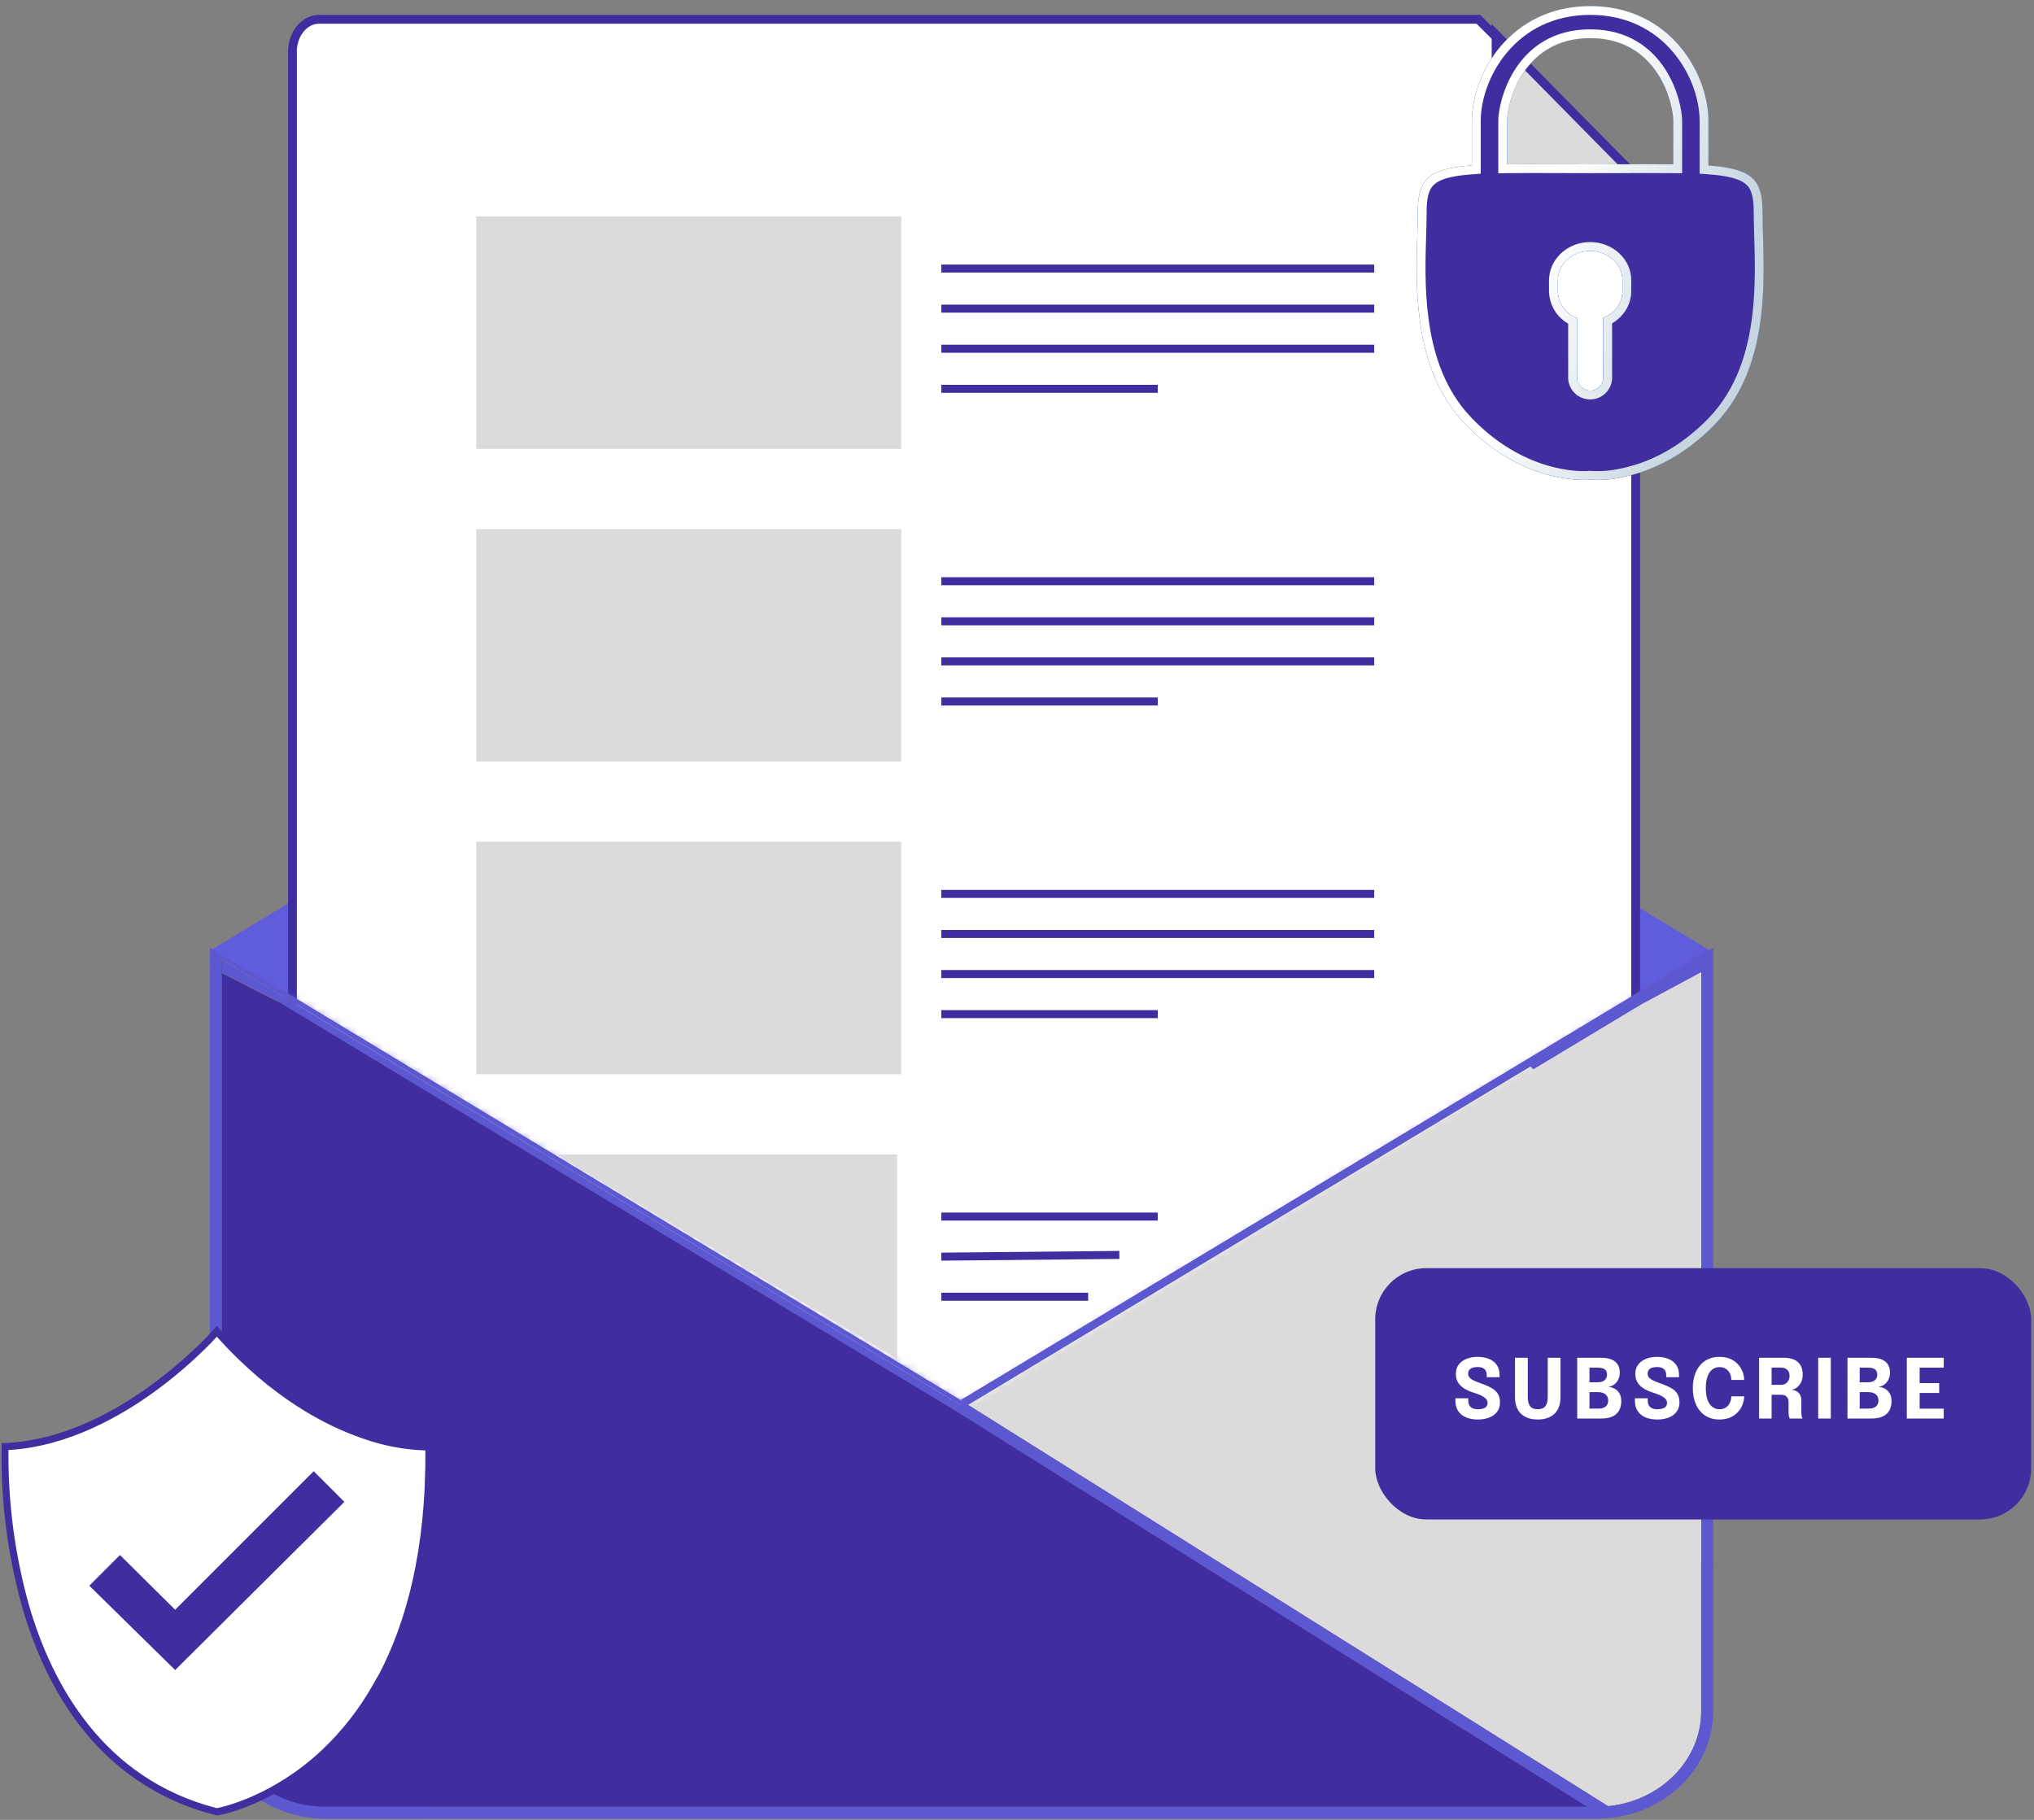 <svg width="247" height="221" viewBox="0 0 247 221" fill="none" xmlns="http://www.w3.org/2000/svg">
<rect x="0" y="0" width="247" height="221" fill="#808080" stroke="none"/>
<path d="M207.805 115.507V189.881H206.583V207.799C206.583 213.777 201.623 218.718 195.28 219.331L117.552 170.6L186.095 129.355L186.041 129.302C185.91 129.166 185.783 129.034 185.661 128.893L162.189 143.044L116.568 170.6L70.948 143.073L25.711 115.769V115.507H207.805Z" fill="#DBDBDB"/>
<path d="M207.806 115.546L206.754 116.178L206.584 116.281L204.311 117.653L200.825 119.746L185.662 128.888L162.19 143.039L116.569 170.595L70.948 143.068L25.712 115.769L25.337 115.546L25.761 115.292L70.953 87.95L110.45 64.059C112.289 62.918 114.41 62.314 116.574 62.314C118.738 62.314 120.859 62.918 122.698 64.059L162.195 87.955L179.923 98.664L198.309 109.782L205.703 114.256L207.003 115.044L207.747 115.492L207.806 115.546Z" fill="#615CDB"/>
<mask id="mask0_1498_67049" style="mask-type:luminance" maskUnits="userSpaceOnUse" x="25" y="0" width="184" height="171">
<path d="M207.679 115.186H208.711V0H26.073V115.186H26.228L25.712 115.561L71.333 143.117L116.954 170.659L162.575 143.112L208.19 115.556L207.679 115.186Z" fill="white"/>
</mask>
<g mask="url(#mask0_1498_67049)">
<path d="M38.757 2.343H179.526L198.629 21.413V176.911H35.515V6.237C35.515 4.173 36.913 2.343 38.757 2.343Z" fill="white" stroke="#402EA1" stroke-width="1.071"/>
<path d="M181.68 20.342V4.217L198.587 21.375L182.62 21.511L182.617 21.511C182.478 21.512 182.341 21.485 182.214 21.431C182.092 21.379 181.982 21.303 181.89 21.208C181.805 21.099 181.743 20.975 181.705 20.841L181.19 20.986L181.705 20.841C181.666 20.702 181.656 20.556 181.675 20.413L181.68 20.378V20.342Z" fill="#DBDBDB" stroke="#402EA1" stroke-width="1.071"/>
</g>
<rect x="57.839" y="26.286" width="51.598" height="28.233" fill="#DBDBDB"/>
<line x1="114.306" y1="32.614" x2="166.878" y2="32.614" stroke="#402EA1" stroke-width="0.974"/>
<line x1="114.306" y1="37.481" x2="166.878" y2="37.481" stroke="#402EA1" stroke-width="0.974"/>
<line x1="114.306" y1="42.349" x2="166.878" y2="42.349" stroke="#402EA1" stroke-width="0.974"/>
<line x1="114.306" y1="47.217" x2="140.592" y2="47.217" stroke="#402EA1" stroke-width="0.974"/>
<rect x="57.839" y="64.254" width="51.598" height="28.233" fill="#DBDBDB"/>
<line x1="114.306" y1="70.582" x2="166.878" y2="70.582" stroke="#402EA1" stroke-width="0.974"/>
<line x1="114.306" y1="75.45" x2="166.878" y2="75.45" stroke="#402EA1" stroke-width="0.974"/>
<line x1="114.306" y1="80.318" x2="166.878" y2="80.318" stroke="#402EA1" stroke-width="0.974"/>
<line x1="114.306" y1="85.186" x2="140.592" y2="85.186" stroke="#402EA1" stroke-width="0.974"/>
<rect x="57.839" y="102.223" width="51.598" height="28.233" fill="#DBDBDB"/>
<line x1="114.306" y1="108.551" x2="166.878" y2="108.551" stroke="#402EA1" stroke-width="0.974"/>
<line x1="114.306" y1="113.419" x2="166.878" y2="113.419" stroke="#402EA1" stroke-width="0.974"/>
<line x1="114.306" y1="118.286" x2="166.878" y2="118.286" stroke="#402EA1" stroke-width="0.974"/>
<line x1="114.306" y1="123.154" x2="140.592" y2="123.154" stroke="#402EA1" stroke-width="0.974"/>
<path d="M208.043 189.882V207.8C208.043 214.615 202.363 220.237 195.163 220.802H195.085C194.769 220.802 194.272 220.845 193.951 220.845H50.05C50.141 220.683 50.229 220.521 50.313 220.359C50.493 220.037 50.664 219.711 50.829 219.385H192.632L115.765 171.209L115.702 171.17L33.12 121.265L25.94 117.6V115.994L25.706 116.111V115.77L70.948 143.073L116.568 170.6L162.189 143.044L185.661 128.893C185.783 129.034 185.91 129.166 186.041 129.302L186.095 129.356L117.552 170.6L195.28 219.332C201.608 218.718 206.583 213.777 206.583 207.8V189.882H208.043Z" fill="#5E58D0"/>
<path d="M192.717 219.402H51.702C51.538 219.732 51.368 220.056 51.189 220.371H39.997C34.241 220.371 29.346 216.982 27.492 212.267C26.973 210.943 26.707 209.535 26.708 208.113V116.685L26.94 116.569V118.166L34.081 121.812L116.219 171.442L116.282 171.481L192.717 219.402Z" fill="#402EA1"/>
<path d="M208.044 115.116V190.051H206.591V118.055L204.331 119.27L200.865 121.134L199.412 121.908L186.201 129.857L186.148 129.804C186.017 129.669 185.891 129.538 185.77 129.398L162.427 143.47L117.056 170.876L71.686 143.5L26.713 116.346V116.685L26.945 116.569V207.871C26.945 209.286 27.228 210.687 27.778 211.991C29.583 216.319 34.163 219.402 39.508 219.402H51.707C51.542 219.732 51.373 220.056 51.194 220.371C51.11 220.529 51.023 220.69 50.932 220.855H39.508C33.781 220.855 28.857 217.655 26.674 213.085C25.896 211.457 25.493 209.675 25.493 207.871V117.421L25.377 117.363L25.493 117.305V115.116L26.761 115.872L26.829 115.91L27.129 116.085L35.538 120.993L116.601 169.98L116.659 170.014L185.213 128.763L197.965 121.09L200.869 119.309L204.336 117.174L206.044 116.123L206.112 116.089L207.008 115.644L208.044 115.116Z" fill="#5E58D0"/>
<g style="mix-blend-mode:soft-light">
<path d="M214.035 25.618C214.035 21.699 212.601 20.47 207.466 20.096V14.68C207.466 9.06 202.901 0.737 193.108 0.737C183.315 0.737 178.746 9.06 178.746 14.68V20.096C174.662 20.394 172.921 21.231 172.378 23.534C172.232 24.219 172.165 24.918 172.177 25.618C172.177 28.971 171.732 33.906 172.427 38.929C172.974 43.022 174.261 47.172 177.116 50.588C177.281 50.788 177.454 50.984 177.633 51.176C177.811 51.367 177.86 51.425 177.98 51.55L178.029 51.599C185.364 59.13 193.108 58.252 193.108 58.252C194.336 58.335 195.569 58.249 196.773 57.999C197.125 57.932 197.499 57.852 197.891 57.749L198.109 57.691C200.946 56.943 204.638 55.255 208.232 51.55C215.58 43.962 214.035 31.968 214.035 25.618ZM194.694 46.001C194.652 46.395 194.466 46.759 194.172 47.024C193.877 47.289 193.495 47.436 193.099 47.436C192.703 47.436 192.321 47.289 192.027 47.024C191.733 46.759 191.547 46.395 191.505 46.001V38.626C190.833 38.379 190.252 37.934 189.836 37.351C189.421 36.768 189.191 36.073 189.176 35.358V34.048C189.174 33.934 189.182 33.819 189.198 33.705C189.385 31.888 191.064 30.468 193.099 30.468C195.264 30.468 197.023 32.071 197.023 34.03V35.34C197.021 35.797 196.926 36.249 196.744 36.669C196.562 37.089 196.296 37.467 195.963 37.78C195.598 38.137 195.167 38.418 194.694 38.608V46.001ZM203.2 19.958C200.527 19.931 197.183 19.958 193.108 19.958C189.033 19.958 185.707 19.918 183.017 19.958V14.68C183.017 12.685 184.798 4.634 193.108 4.634C201.418 4.634 203.2 12.685 203.2 14.68V19.958Z" fill="#55E5A0"/>
</g>
<g style="mix-blend-mode:soft-light">
<path d="M207.222 20.096V20.322L207.448 20.338C210.015 20.526 211.584 20.925 212.519 21.713C213.435 22.486 213.791 23.679 213.791 25.618C213.791 26.493 213.82 27.468 213.851 28.52C213.934 31.319 214.032 34.659 213.647 38.093C213.118 42.806 211.679 47.641 208.057 51.381C204.497 55.051 200.846 56.718 198.047 57.456L198.047 57.456L197.83 57.514C197.829 57.514 197.829 57.514 197.829 57.514C197.444 57.614 197.075 57.693 196.728 57.759L196.728 57.759L196.724 57.76C195.541 58.007 194.33 58.09 193.124 58.01L193.103 58.008L193.081 58.011L193.081 58.011L193.08 58.011L193.077 58.011L193.062 58.012C193.054 58.013 193.043 58.014 193.029 58.015C193.021 58.016 193.011 58.017 193 58.018C192.945 58.022 192.861 58.028 192.751 58.032C192.531 58.041 192.207 58.046 191.794 58.029C190.967 57.994 189.787 57.87 188.379 57.514C185.564 56.801 181.836 55.159 178.203 51.429L178.201 51.427L178.155 51.381C178.155 51.381 178.154 51.38 178.154 51.38C178.084 51.308 178.041 51.261 177.98 51.194C177.937 51.147 177.886 51.091 177.811 51.01L177.633 51.176L177.811 51.01C177.635 50.822 177.465 50.629 177.304 50.434L177.303 50.432C174.488 47.064 173.212 42.963 172.668 38.897L172.668 38.896C172.155 35.19 172.266 31.544 172.359 28.527C172.391 27.472 172.421 26.494 172.421 25.618H172.421L172.421 25.614C172.409 24.933 172.474 24.253 172.615 23.587C172.872 22.499 173.402 21.777 174.348 21.279C175.314 20.769 176.727 20.487 178.764 20.338L178.989 20.322V20.096V14.68C178.989 9.156 183.485 0.98 193.108 0.98C202.731 0.98 207.222 9.156 207.222 14.68V20.096ZM194.936 46.027L194.937 46.014V46.001V38.769C195.379 38.571 195.784 38.295 196.131 37.956C196.488 37.62 196.772 37.215 196.967 36.766C197.163 36.316 197.264 35.831 197.266 35.34V35.34V34.03C197.266 31.915 195.376 30.224 193.099 30.224C190.958 30.224 189.16 31.72 188.956 33.675C188.939 33.799 188.931 33.925 188.932 34.05L188.932 35.358L188.932 35.362C188.948 36.127 189.194 36.869 189.638 37.492C190.049 38.069 190.611 38.518 191.262 38.792V46.001V46.014L191.263 46.027C191.311 46.48 191.525 46.9 191.864 47.205C192.203 47.51 192.643 47.679 193.099 47.679C193.555 47.679 193.995 47.51 194.334 47.205C194.673 46.9 194.888 46.48 194.936 46.027ZM203.197 20.201L203.443 20.203V19.958V14.68C203.443 13.639 202.986 11.08 201.474 8.775C199.952 6.456 197.358 4.39 193.108 4.39C188.858 4.39 186.264 6.456 184.743 8.775C183.231 11.08 182.773 13.639 182.773 14.68V19.958V20.205L183.02 20.201C184.752 20.175 186.747 20.183 189.038 20.191C190.303 20.196 191.657 20.201 193.108 20.201C194.558 20.201 195.915 20.198 197.181 20.195C199.477 20.189 201.476 20.184 203.197 20.201Z" fill="#55E5A0"/>
<path d="M207.222 20.096V20.322L207.448 20.338C210.015 20.526 211.584 20.925 212.519 21.713C213.435 22.486 213.791 23.679 213.791 25.618C213.791 26.493 213.82 27.468 213.851 28.52C213.934 31.319 214.032 34.659 213.647 38.093C213.118 42.806 211.679 47.641 208.057 51.381C204.497 55.051 200.846 56.718 198.047 57.456L198.047 57.456L197.83 57.514C197.829 57.514 197.829 57.514 197.829 57.514C197.444 57.614 197.075 57.693 196.728 57.759L196.728 57.759L196.724 57.76C195.541 58.007 194.33 58.09 193.124 58.01L193.103 58.008L193.081 58.011L193.081 58.011L193.08 58.011L193.077 58.011L193.062 58.012C193.054 58.013 193.043 58.014 193.029 58.015C193.021 58.016 193.011 58.017 193 58.018C192.945 58.022 192.861 58.028 192.751 58.032C192.531 58.041 192.207 58.046 191.794 58.029C190.967 57.994 189.787 57.87 188.379 57.514C185.564 56.801 181.836 55.159 178.203 51.429L178.201 51.427L178.155 51.381C178.155 51.381 178.154 51.38 178.154 51.38C178.084 51.308 178.041 51.261 177.98 51.194C177.937 51.147 177.886 51.091 177.811 51.01L177.633 51.176L177.811 51.01C177.635 50.822 177.465 50.629 177.304 50.434L177.303 50.432C174.488 47.064 173.212 42.963 172.668 38.897L172.668 38.896C172.155 35.19 172.266 31.544 172.359 28.527C172.391 27.472 172.421 26.494 172.421 25.618H172.421L172.421 25.614C172.409 24.933 172.474 24.253 172.615 23.587C172.872 22.499 173.402 21.777 174.348 21.279C175.314 20.769 176.727 20.487 178.764 20.338L178.989 20.322V20.096V14.68C178.989 9.156 183.485 0.98 193.108 0.98C202.731 0.98 207.222 9.156 207.222 14.68V20.096ZM194.936 46.027L194.937 46.014V46.001V38.769C195.379 38.571 195.784 38.295 196.131 37.956C196.488 37.62 196.772 37.215 196.967 36.766C197.163 36.316 197.264 35.831 197.266 35.34V35.34V34.03C197.266 31.915 195.376 30.224 193.099 30.224C190.958 30.224 189.16 31.72 188.956 33.675C188.939 33.799 188.931 33.925 188.932 34.05L188.932 35.358L188.932 35.362C188.948 36.127 189.194 36.869 189.638 37.492C190.049 38.069 190.611 38.518 191.262 38.792V46.001V46.014L191.263 46.027C191.311 46.48 191.525 46.9 191.864 47.205C192.203 47.51 192.643 47.679 193.099 47.679C193.555 47.679 193.995 47.51 194.334 47.205C194.673 46.9 194.888 46.48 194.936 46.027ZM203.197 20.201L203.443 20.203V19.958V14.68C203.443 13.639 202.986 11.08 201.474 8.775C199.952 6.456 197.358 4.39 193.108 4.39C188.858 4.39 186.264 6.456 184.743 8.775C183.231 11.08 182.773 13.639 182.773 14.68V19.958V20.205L183.02 20.201C184.752 20.175 186.747 20.183 189.038 20.191C190.303 20.196 191.657 20.201 193.108 20.201C194.558 20.201 195.915 20.198 197.181 20.195C199.477 20.189 201.476 20.184 203.197 20.201Z" stroke="#402EA1" stroke-width="0.487"/>
</g>
<path d="M206.93 20.096V20.594L207.427 20.63C209.993 20.817 211.474 21.215 212.331 21.937C213.145 22.624 213.499 23.704 213.499 25.618C213.499 26.507 213.528 27.491 213.559 28.549C213.642 31.343 213.74 34.649 213.357 38.06C212.831 42.741 211.406 47.502 207.848 51.177C204.328 54.805 200.725 56.448 197.973 57.173L197.972 57.174L197.756 57.231C197.755 57.231 197.755 57.231 197.755 57.231C197.378 57.33 197.016 57.407 196.673 57.472L196.673 57.472L196.664 57.474C195.507 57.715 194.323 57.797 193.144 57.718L193.096 57.715L193.049 57.72L193.049 57.72L193.048 57.72L193.048 57.72L193.047 57.721L193.034 57.722C193.023 57.723 193.004 57.725 192.978 57.727C192.925 57.731 192.845 57.736 192.739 57.74C192.527 57.749 192.21 57.754 191.806 57.737C190.997 57.703 189.837 57.581 188.45 57.231C185.682 56.53 182.003 54.912 178.413 51.225L178.413 51.225L178.408 51.22L178.362 51.175C178.296 51.106 178.256 51.063 178.198 51C178.156 50.954 178.104 50.897 178.025 50.811L177.633 51.176L178.025 50.811C177.852 50.626 177.686 50.438 177.53 50.248L177.527 50.245C174.76 46.934 173.497 42.893 172.957 38.858L172.957 38.856C172.448 35.177 172.558 31.57 172.65 28.558C172.683 27.496 172.713 26.509 172.713 25.618H172.713L172.713 25.609C172.701 24.951 172.764 24.294 172.9 23.651C173.14 22.64 173.621 21.992 174.484 21.537C175.394 21.057 176.755 20.778 178.785 20.63L179.281 20.593V20.096V14.68C179.281 9.271 183.689 1.272 193.108 1.272C202.527 1.272 206.93 9.271 206.93 14.68V20.096ZM195.226 46.057L195.229 46.029V46.001V38.954C195.635 38.75 196.007 38.485 196.333 38.167C196.718 37.804 197.025 37.367 197.235 36.882C197.446 36.396 197.556 35.872 197.558 35.342V35.34V34.03C197.558 31.728 195.51 29.932 193.099 29.932C190.831 29.932 188.891 31.519 188.667 33.64C188.647 33.776 188.639 33.914 188.64 34.052V35.358H188.64L188.64 35.369C188.658 36.192 188.922 36.991 189.4 37.662C189.804 38.229 190.345 38.682 190.969 38.981V46.001V46.029L190.972 46.057C191.028 46.583 191.276 47.069 191.669 47.422C192.061 47.776 192.571 47.971 193.099 47.971C193.627 47.971 194.137 47.776 194.53 47.422C194.922 47.069 195.17 46.583 195.226 46.057ZM203.194 20.493L203.735 20.498V19.958V14.68C203.735 13.587 203.264 10.972 201.718 8.615C200.152 6.228 197.472 4.098 193.108 4.098C188.744 4.098 186.065 6.228 184.498 8.615C182.953 10.972 182.481 13.587 182.481 14.68V19.958V20.501L183.025 20.493C184.754 20.467 186.744 20.475 189.033 20.483C190.298 20.488 191.654 20.493 193.108 20.493C194.56 20.493 195.918 20.49 197.185 20.487C199.479 20.481 201.475 20.476 203.194 20.493Z" fill="#402EA1" stroke="url(#paint0_linear_1498_67049)" stroke-width="1.071"/>
<path d="M26.615 161.385C26.615 161.385 15.038 174.811 0.888 175.39C0.888 175.39 -0.909 212.803 26.615 219.74C26.615 219.74 52.844 215.405 52.342 175.39C52.342 175.39 39.664 176.2 26.615 161.385Z" fill="white"/>
<path d="M52.504 175.665V175.207L52.046 175.236C52.018 175.236 48.873 175.41 44.194 173.795C39.879 172.301 33.334 168.938 26.675 161.376L26.343 161L26.323 161.024L26.129 161.251L26.015 161.38C25.995 161.401 25.683 161.761 25.109 162.352C22.138 165.424 12.156 174.762 0.6 175.236H0.195V175.64C0.071 182.304 0.933 188.949 2.753 195.361C4.506 201.351 7.076 206.423 10.391 210.434C14.45 215.404 20.017 218.915 26.25 220.436L26.339 220.46H26.428C26.704 220.416 33.192 219.283 39.709 213.175C42.367 210.654 44.612 207.731 46.363 204.513C46.439 204.378 46.511 204.243 46.582 204.108C46.731 203.841 46.873 203.569 47.011 203.298C47.61 202.127 48.159 200.913 48.658 199.655C51.326 192.916 52.617 184.849 52.504 175.665ZM45.554 204.112C45.481 204.249 45.404 204.379 45.331 204.517C43.672 207.474 41.577 210.164 39.118 212.499C33.192 218.072 27.129 219.42 26.339 219.578C12.407 216.016 6.291 204.33 3.579 195.142C1.822 188.945 0.964 182.527 1.029 176.086C8.287 175.681 14.812 171.909 19.037 168.8C21.186 167.217 23.215 165.478 25.109 163.599C25.534 163.194 25.878 162.817 26.129 162.542C26.206 162.465 26.266 162.396 26.323 162.336H26.343C33.034 169.804 39.603 173.155 43.963 174.653C46.432 175.55 49.028 176.05 51.654 176.134C51.747 188.346 49.278 197.097 46.027 203.314C45.861 203.573 45.715 203.849 45.554 204.112Z" fill="#402EA1"/>
<path d="M10.845 192.564L14.569 188.84L21.271 195.482L38.094 178.66L41.818 182.384L21.271 202.805L10.845 192.564Z" fill="#402EA1"/>
<rect x="167.002" y="154" width="79.658" height="30.518" rx="6.207" fill="#402EA1"/>
<path d="M179.442 172.379C178.908 172.379 178.438 172.294 178.032 172.124C177.628 171.954 177.312 171.701 177.082 171.364C176.855 171.024 176.742 170.603 176.742 170.099C176.742 170.046 176.742 169.998 176.742 169.954C176.742 169.908 176.742 169.858 176.742 169.804H178.297C178.297 169.854 178.297 169.899 178.297 169.939C178.297 169.976 178.297 170.019 178.297 170.069C178.297 170.413 178.393 170.676 178.587 170.859C178.78 171.043 179.067 171.134 179.447 171.134C179.83 171.134 180.125 171.074 180.332 170.954C180.538 170.831 180.642 170.629 180.642 170.349C180.642 170.153 180.563 169.979 180.407 169.829C180.253 169.679 180.043 169.546 179.777 169.429C179.513 169.309 179.212 169.198 178.872 169.094C178.502 168.978 178.158 168.824 177.842 168.634C177.525 168.444 177.27 168.203 177.077 167.909C176.887 167.616 176.792 167.254 176.792 166.824C176.792 166.391 176.907 166.023 177.137 165.719C177.367 165.413 177.68 165.179 178.077 165.019C178.473 164.856 178.922 164.774 179.422 164.774C179.945 164.774 180.407 164.856 180.807 165.019C181.21 165.179 181.525 165.421 181.752 165.744C181.982 166.064 182.097 166.464 182.097 166.944C182.097 166.998 182.097 167.048 182.097 167.094C182.097 167.138 182.097 167.188 182.097 167.244H180.547C180.547 167.208 180.547 167.169 180.547 167.129C180.547 167.089 180.547 167.051 180.547 167.014C180.547 166.691 180.457 166.443 180.277 166.269C180.1 166.096 179.822 166.009 179.442 166.009C179.075 166.009 178.79 166.076 178.587 166.209C178.387 166.343 178.287 166.548 178.287 166.824C178.287 167.024 178.358 167.194 178.502 167.334C178.648 167.474 178.848 167.599 179.102 167.709C179.355 167.819 179.643 167.929 179.967 168.039C180.407 168.193 180.79 168.363 181.117 168.549C181.447 168.733 181.702 168.964 181.882 169.244C182.062 169.521 182.152 169.874 182.152 170.304C182.152 170.744 182.038 171.119 181.812 171.429C181.585 171.739 181.267 171.976 180.857 172.139C180.45 172.299 179.978 172.379 179.442 172.379ZM189.502 169.594C189.502 170.528 189.255 171.226 188.762 171.689C188.269 172.149 187.594 172.379 186.737 172.379C185.877 172.379 185.2 172.149 184.707 171.689C184.217 171.226 183.972 170.528 183.972 169.594C183.972 169.468 183.972 169.333 183.972 169.189C183.972 169.046 183.972 168.896 183.972 168.739V164.884H185.527V168.959C185.527 169.086 185.527 169.204 185.527 169.314C185.527 169.424 185.527 169.526 185.527 169.619C185.527 170.139 185.622 170.523 185.812 170.769C186.002 171.013 186.31 171.134 186.737 171.134C187.16 171.134 187.469 171.013 187.662 170.769C187.855 170.523 187.952 170.139 187.952 169.619V164.884H189.502V169.594ZM194.445 164.884C194.961 164.884 195.385 164.956 195.715 165.099C196.048 165.243 196.295 165.449 196.455 165.719C196.615 165.986 196.695 166.301 196.695 166.664C196.695 167.028 196.623 167.338 196.48 167.594C196.336 167.848 196.155 168.044 195.935 168.184C195.715 168.321 195.491 168.398 195.265 168.414C195.501 168.421 195.745 168.483 195.995 168.599C196.245 168.713 196.455 168.898 196.625 169.154C196.795 169.408 196.88 169.746 196.88 170.169C196.88 170.569 196.798 170.928 196.635 171.244C196.475 171.558 196.216 171.806 195.86 171.989C195.503 172.169 195.026 172.259 194.43 172.259H191.53V164.884H194.445ZM193.015 168.299L192.5 167.864H193.97C194.363 167.864 194.658 167.781 194.855 167.614C195.051 167.444 195.15 167.216 195.15 166.929C195.15 166.736 195.108 166.578 195.025 166.454C194.941 166.328 194.818 166.234 194.655 166.174C194.491 166.114 194.29 166.084 194.05 166.084H192.315L193.015 165.344V168.299ZM194.13 171.054C194.51 171.054 194.798 170.968 194.995 170.794C195.195 170.618 195.295 170.379 195.295 170.079C195.295 169.909 195.265 169.761 195.205 169.634C195.148 169.508 195.066 169.403 194.96 169.319C194.853 169.233 194.723 169.168 194.57 169.124C194.42 169.078 194.253 169.054 194.07 169.054H192.5L193.015 168.624V171.794L192.315 171.054H194.13ZM201.236 172.379C200.703 172.379 200.233 172.294 199.826 172.124C199.423 171.954 199.106 171.701 198.876 171.364C198.649 171.024 198.536 170.603 198.536 170.099C198.536 170.046 198.536 169.998 198.536 169.954C198.536 169.908 198.536 169.858 198.536 169.804H200.091C200.091 169.854 200.091 169.899 200.091 169.939C200.091 169.976 200.091 170.019 200.091 170.069C200.091 170.413 200.188 170.676 200.381 170.859C200.574 171.043 200.861 171.134 201.241 171.134C201.624 171.134 201.919 171.074 202.126 170.954C202.333 170.831 202.436 170.629 202.436 170.349C202.436 170.153 202.358 169.979 202.201 169.829C202.048 169.679 201.838 169.546 201.571 169.429C201.308 169.309 201.006 169.198 200.666 169.094C200.296 168.978 199.953 168.824 199.636 168.634C199.319 168.444 199.064 168.203 198.871 167.909C198.681 167.616 198.586 167.254 198.586 166.824C198.586 166.391 198.701 166.023 198.931 165.719C199.161 165.413 199.474 165.179 199.871 165.019C200.268 164.856 200.716 164.774 201.216 164.774C201.739 164.774 202.201 164.856 202.601 165.019C203.004 165.179 203.319 165.421 203.546 165.744C203.776 166.064 203.891 166.464 203.891 166.944C203.891 166.998 203.891 167.048 203.891 167.094C203.891 167.138 203.891 167.188 203.891 167.244H202.341C202.341 167.208 202.341 167.169 202.341 167.129C202.341 167.089 202.341 167.051 202.341 167.014C202.341 166.691 202.251 166.443 202.071 166.269C201.894 166.096 201.616 166.009 201.236 166.009C200.869 166.009 200.584 166.076 200.381 166.209C200.181 166.343 200.081 166.548 200.081 166.824C200.081 167.024 200.153 167.194 200.296 167.334C200.443 167.474 200.643 167.599 200.896 167.709C201.149 167.819 201.438 167.929 201.761 168.039C202.201 168.193 202.584 168.363 202.911 168.549C203.241 168.733 203.496 168.964 203.676 169.244C203.856 169.521 203.946 169.874 203.946 170.304C203.946 170.744 203.833 171.119 203.606 171.429C203.379 171.739 203.061 171.976 202.651 172.139C202.244 172.299 201.773 172.379 201.236 172.379ZM211.802 169.564C211.802 169.884 211.74 170.209 211.617 170.539C211.497 170.869 211.313 171.173 211.067 171.449C210.823 171.726 210.513 171.951 210.137 172.124C209.763 172.294 209.32 172.379 208.807 172.379C208.123 172.379 207.54 172.218 207.057 171.894C206.573 171.568 206.203 171.118 205.947 170.544C205.693 169.971 205.567 169.313 205.567 168.569C205.567 167.826 205.693 167.169 205.947 166.599C206.203 166.029 206.573 165.583 207.057 165.259C207.54 164.936 208.123 164.774 208.807 164.774C209.377 164.774 209.862 164.878 210.262 165.084C210.665 165.291 210.987 165.559 211.227 165.889C211.47 166.219 211.635 166.568 211.722 166.934C211.775 167.158 211.802 167.373 211.802 167.579H210.247C210.247 167.479 210.238 167.383 210.222 167.289C210.188 167.046 210.112 166.829 209.992 166.639C209.872 166.449 209.712 166.299 209.512 166.189C209.315 166.076 209.08 166.019 208.807 166.019C208.487 166.019 208.202 166.111 207.952 166.294C207.702 166.478 207.505 166.758 207.362 167.134C207.218 167.511 207.147 167.989 207.147 168.569C207.147 169.153 207.218 169.634 207.362 170.014C207.505 170.391 207.702 170.673 207.952 170.859C208.202 171.043 208.487 171.134 208.807 171.134C209.037 171.134 209.24 171.093 209.417 171.009C209.597 170.926 209.747 170.811 209.867 170.664C209.99 170.518 210.083 170.349 210.147 170.159C210.213 169.969 210.247 169.771 210.247 169.564H211.802ZM213.617 172.259V164.884H216.607C217.381 164.884 217.957 165.061 218.337 165.414C218.721 165.764 218.912 166.269 218.912 166.929C218.912 167.309 218.839 167.634 218.692 167.904C218.549 168.171 218.371 168.378 218.157 168.524C217.947 168.671 217.744 168.753 217.547 168.769C217.751 168.783 217.942 168.834 218.122 168.924C218.306 169.011 218.456 169.149 218.572 169.339C218.689 169.529 218.747 169.784 218.747 170.104C218.747 170.341 218.747 170.574 218.747 170.804C218.747 171.034 218.747 171.269 218.747 171.509C218.747 171.673 218.759 171.824 218.782 171.964C218.809 172.101 218.847 172.199 218.897 172.259H217.342C217.299 172.193 217.264 172.093 217.237 171.959C217.211 171.823 217.197 171.673 217.197 171.509C217.197 171.296 217.197 171.093 217.197 170.899C217.197 170.703 217.197 170.498 217.197 170.284C217.197 169.994 217.122 169.771 216.972 169.614C216.822 169.454 216.582 169.374 216.252 169.374H214.722L215.137 168.879V172.259H213.617ZM215.137 168.739L214.722 168.174H216.272C216.472 168.174 216.651 168.129 216.807 168.039C216.964 167.949 217.087 167.821 217.177 167.654C217.271 167.488 217.317 167.293 217.317 167.069C217.317 166.756 217.222 166.513 217.032 166.339C216.846 166.166 216.582 166.079 216.242 166.079H214.687L215.137 165.574V168.739ZM220.794 172.259V164.884H222.324V172.259H220.794ZM227.263 164.884C227.78 164.884 228.203 164.956 228.533 165.099C228.867 165.243 229.113 165.449 229.273 165.719C229.433 165.986 229.513 166.301 229.513 166.664C229.513 167.028 229.442 167.338 229.298 167.594C229.155 167.848 228.973 168.044 228.753 168.184C228.533 168.321 228.31 168.398 228.083 168.414C228.32 168.421 228.563 168.483 228.813 168.599C229.063 168.713 229.273 168.898 229.443 169.154C229.613 169.408 229.698 169.746 229.698 170.169C229.698 170.569 229.617 170.928 229.453 171.244C229.293 171.558 229.035 171.806 228.678 171.989C228.322 172.169 227.845 172.259 227.248 172.259H224.348V164.884H227.263ZM225.833 168.299L225.318 167.864H226.788C227.182 167.864 227.477 167.781 227.673 167.614C227.87 167.444 227.968 167.216 227.968 166.929C227.968 166.736 227.927 166.578 227.843 166.454C227.76 166.328 227.637 166.234 227.473 166.174C227.31 166.114 227.108 166.084 226.868 166.084H225.133L225.833 165.344V168.299ZM226.948 171.054C227.328 171.054 227.617 170.968 227.813 170.794C228.013 170.618 228.113 170.379 228.113 170.079C228.113 169.909 228.083 169.761 228.023 169.634C227.967 169.508 227.885 169.403 227.778 169.319C227.672 169.233 227.542 169.168 227.388 169.124C227.238 169.078 227.072 169.054 226.888 169.054H225.318L225.833 168.624V171.794L225.133 171.054H226.948ZM232.414 166.084L233.114 165.344V168.399L232.764 167.959H235.484V169.159H232.764L233.114 168.719V171.799L232.414 171.059H236.039V172.259H231.554V164.884H236.039V166.084H232.414Z" fill="white"/>
<path d="M108.95 140.191H67.574L108.95 165.017V140.191Z" fill="#DBDBDB"/>
<path d="M114.305 152.604L135.929 152.395" stroke="#402EA1" stroke-width="0.974"/>
<path d="M114.305 147.736H140.591" stroke="#402EA1" stroke-width="0.974"/>
<path d="M114.305 157.472H132.142" stroke="#402EA1" stroke-width="0.974"/>
<defs>
<linearGradient id="paint0_linear_1498_67049" x1="164.249" y1="-13.876" x2="240.87" y2="10.974" gradientUnits="userSpaceOnUse">
<stop offset="0.445" stop-color="white"/>
<stop offset="0.724" stop-color="#C7D5E0"/>
</linearGradient>
</defs>
</svg>

